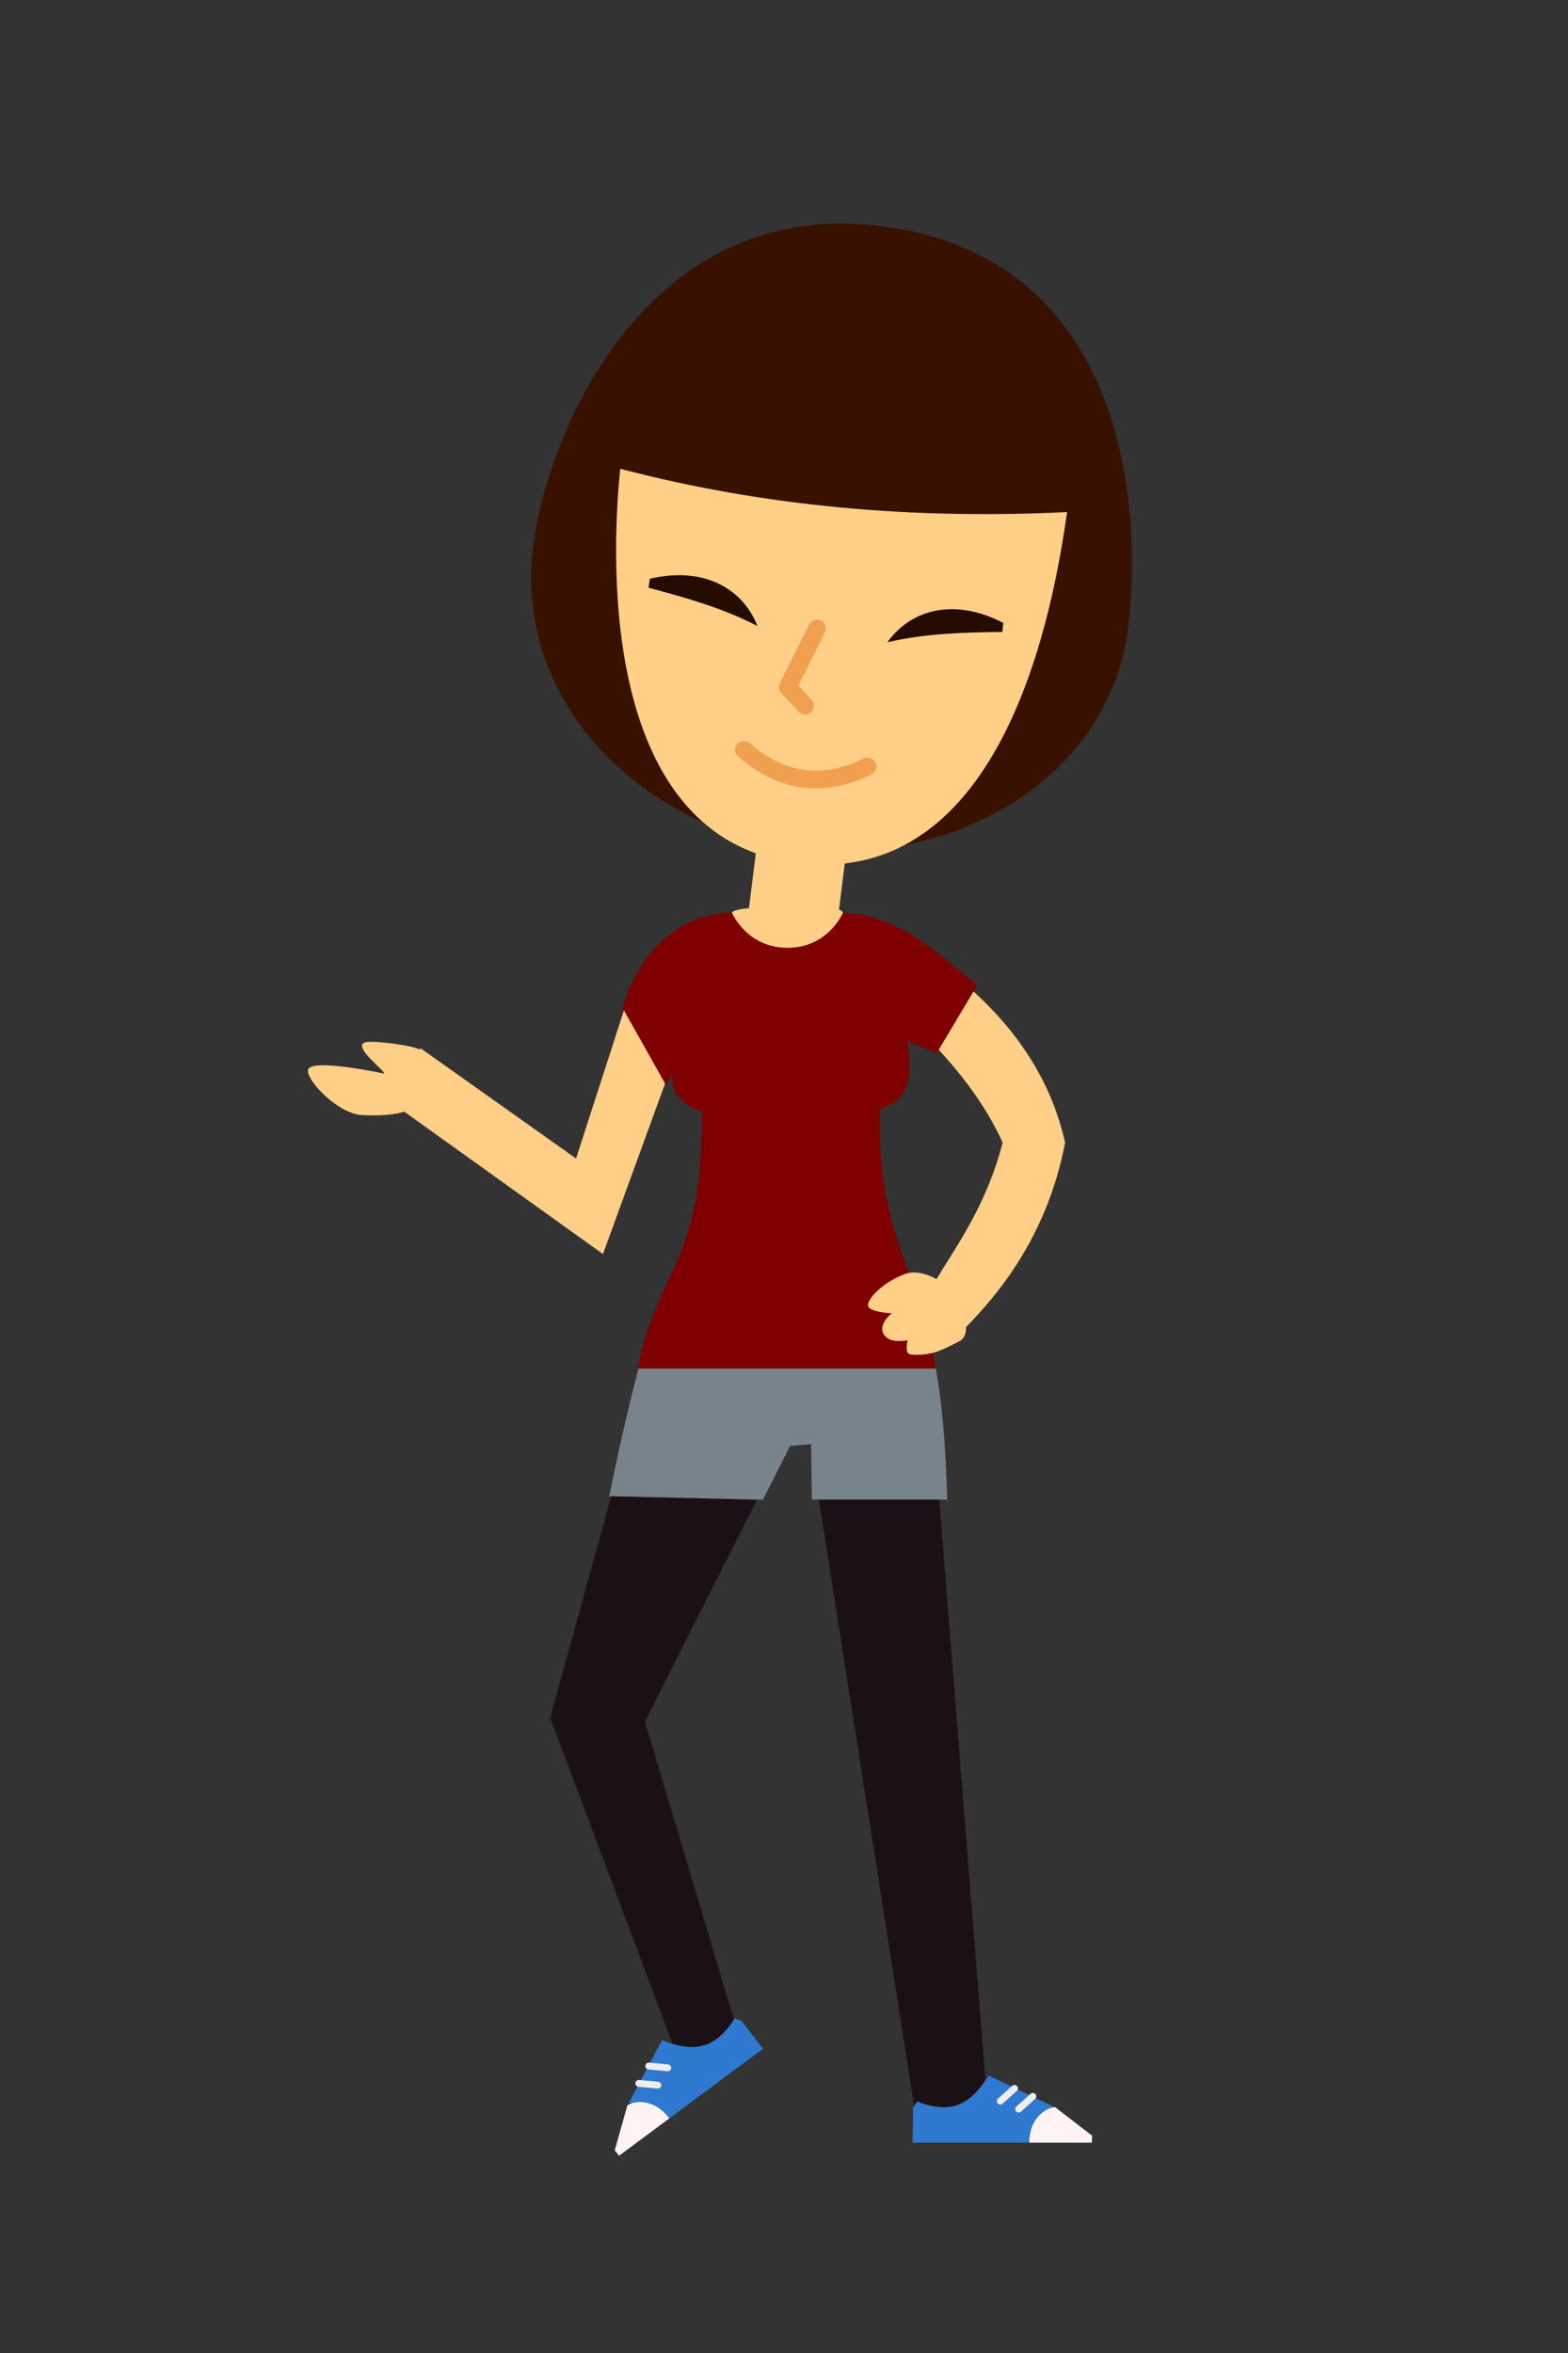 <?xml version="1.0" encoding="UTF-8" standalone="no"?><!DOCTYPE svg PUBLIC "-//W3C//DTD SVG 1.1//EN" "http://www.w3.org/Graphics/SVG/1.1/DTD/svg11.dtd"><svg width="100%" height="100%" viewBox="0 0 800 1200" version="1.1" xmlns="http://www.w3.org/2000/svg" xmlns:xlink="http://www.w3.org/1999/xlink" xml:space="preserve" xmlns:serif="http://www.serif.com/" style="fill-rule:evenodd;clip-rule:evenodd;stroke-linecap:round;stroke-linejoin:round;stroke-miterlimit:1.5;"><rect x="0" y="0" width="800" height="1200" fill="#333333" stroke="none"/><g id="avatar_02-pose_01"><g id="head"><path d="M446.768,114.999c123.186,13.49 136.702,134.955 129.081,203.27c-8.935,80.11 -91.558,124.207 -168.586,114.586c-77.027,-9.62 -144.015,-71.729 -135.518,-151.886c5.899,-55.644 55.099,-179.102 175.023,-165.97Z" style="fill:#391100;"/><path d="M316.455,239.063c73.823,19.373 149.968,25.917 227.988,22.089c-6.898,48.234 -31.875,192.592 -138.276,178.923c-103.84,-13.341 -93.334,-165.86 -89.712,-201.012Z" style="fill:#ffcf87;"/><path d="M416.843,320.528l-14.944,29.967l8.824,9.398" style="fill:none;stroke:#f0a04f;stroke-width:9px;"/><path d="M379.533,382.462c18.912,16.263 39.796,19.931 63.059,8.398" style="fill:none;stroke:#f0a04f;stroke-width:9px;"/><path d="M386.432,319.246c-18.02,-9.288 -36.501,-14.434 -55.533,-19.502l0.648,-4.586c29.055,-6.742 48.004,6.29 54.885,24.088Z" style="fill:#250c00;"/><path d="M452.774,327.532c19.751,-4.571 38.93,-5.013 58.623,-5.244l0.501,-4.605c-26.505,-13.682 -48.077,-5.71 -59.124,9.849Z" style="fill:#250c00;"/><path d="M431.207,438.759l-45.335,-5.662l-3.95,31.625l45.335,5.662l3.95,-31.625Z" style="fill:#ffcf87;"/></g><path id="arm-right" serif:id="arm right" d="M349.522,524.592l-28.432,-17.856l-27.188,84.093l-79.442,-56.324l-8.788,32.011l101.953,73.039l41.897,-114.963Z" style="fill:#ffcf87;"/><path id="arm-left" serif:id="arm left" d="M474.52,530.679l18.818,-28.006c26.383,22.914 43.231,49.53 50.085,80.024c-8.684,45.117 -31.576,76.58 -57.594,100.977c0,0 -9.156,-29.448 -9.117,-29.513c11.237,-18.83 26.471,-39.07 34.854,-71.464c-8.868,-19.469 -21.937,-36.314 -37.046,-52.018Z" style="fill:#ffcf87;"/><g id="body"><path d="M403.162,462.339c17.522,0 27.001,0.564 26.883,3.475c-0.288,7.102 -9.361,18.434 -26.883,18.434c-17.523,0 -29.367,-11.458 -29.721,-18.556c-0.111,-2.23 12.198,-3.353 29.721,-3.353Z" style="fill:#ffcf87;"/><path id="body1" serif:id="body" d="M401.84,483.375c-20.82,0.048 -28.429,-17.935 -28.429,-17.935c-21.248,-0.254 -45.624,14.521 -55.896,48.398l22.493,39.926l2.388,-6.954c0,0 0.044,0.029 0.044,0.346c0,11.603 6.726,16.803 15.575,19.692c0.35,26.198 -1.613,52.101 -12.861,76.819c-9.107,20.013 -17.865,37.524 -19.687,56.29l151.953,-0.12c-1.771,-18.728 -8.466,-36.399 -15.755,-56.184c-8.918,-24.209 -14.365,-49.832 -12.443,-78.457c14.299,-3.544 16.98,-16.493 13.549,-34.39l15.098,6.369l20.829,-34.904c-20.974,-16.357 -40.435,-35.971 -68.653,-36.741c0,0 -7.385,17.797 -28.205,17.845Z" style="fill:#7e0000;"/></g><path id="hand-left" serif:id="hand left" d="M480.974,654.161c5.371,3.422 17.319,23.596 9.117,29.513c0,0 -9.209,5.013 -13.606,6.139c-4.131,1.057 -10.544,1.666 -12.778,0.613c-2.098,-0.989 -0.621,-6.931 -0.621,-6.931c0,0 -9.886,2.288 -12.527,-3.638c-2.227,-4.998 4.414,-10.07 4.414,-10.07c0,0 -11.861,-0.615 -12.118,-3.944c-0.269,-3.488 7.309,-11.722 18.579,-16.028c7.136,-2.726 15.202,1.582 19.54,4.346Z" style="fill:#ffcf87;"/><path id="hand-right" serif:id="hand right" d="M209.325,565.201c4.329,-4.126 11.789,-24.82 4.786,-29.948c-2.605,-1.907 -25.857,-5.3 -28.583,-3.37c-4.511,3.196 11.623,14.615 10.316,15.609c0,0 -37.896,-8.171 -38.722,-1.736c-0.695,5.427 15.157,22.006 27.189,22.889c7.619,0.56 21.291,0.105 25.014,-3.444Z" style="fill:#ffcf87;"/><g id="legs"><path d="M389.209,758.972l-60.054,-59.015l-48.441,176.067l70.713,188.378l27.507,-19.486l-49.906,-166.937l60.181,-119.007Z" style="fill:#1b1016;"/><path d="M478.688,758.354l-61.89,0l50.672,322.546l36.953,0.369l-25.735,-322.915Z" style="fill:#1b1016;"/><path d="M477.485,697.957l-151.762,0c-6.523,25.214 -11.167,46.725 -14.887,65.072l78.373,1.855l13.953,-27.475l10.667,-0.844l0.379,28.204l69.054,-0.001c-0.628,-21.58 -1.876,-45.171 -5.777,-66.811Z" style="fill:#78838b;"/><g><path d="M374.79,1029.4c-10.645,17.151 -22.566,16.707 -37.073,11.102l-16.809,31.847l17.137,6.183l2.202,2.736l48.962,-36.425l-10.856,-14.195l-3.563,-1.248Z" style="fill:#2f79d0;"/><path d="M341.455,1080.37c-7.674,-10.408 -18.054,-9.039 -21.37,-6.66l-6.441,22.956l2.202,2.736l25.609,-19.032Z" style="fill:#fff4f3;"/><path d="M325.922,1062.5l9.678,0.899" style="fill:none;stroke:#ededed;stroke-width:3.5px;"/><path d="M331.018,1053.66l9.678,0.899" style="fill:none;stroke:#ededed;stroke-width:3.5px;"/></g><g><path d="M467.992,1071.73c18.778,7.408 28.078,-0.064 36.371,-13.221l32.496,15.519l20.342,15.175l-0.134,3.509l-91.427,0.015l0.238,-17.869l2.114,-3.128Z" style="fill:#2f79d0;"/><path d="M525.16,1092.72c-0.055,-12.931 9.09,-18.028 13.171,-18.099l18.87,14.575l-0.134,3.509l-31.907,0.015Z" style="fill:#fff4f3;"/><path d="M526.958,1069.12l-7.228,6.498" style="fill:none;stroke:#ededed;stroke-width:3.5px;"/><path d="M517.59,1065.06l-7.228,6.498" style="fill:none;stroke:#ededed;stroke-width:3.5px;"/></g></g></g></svg>